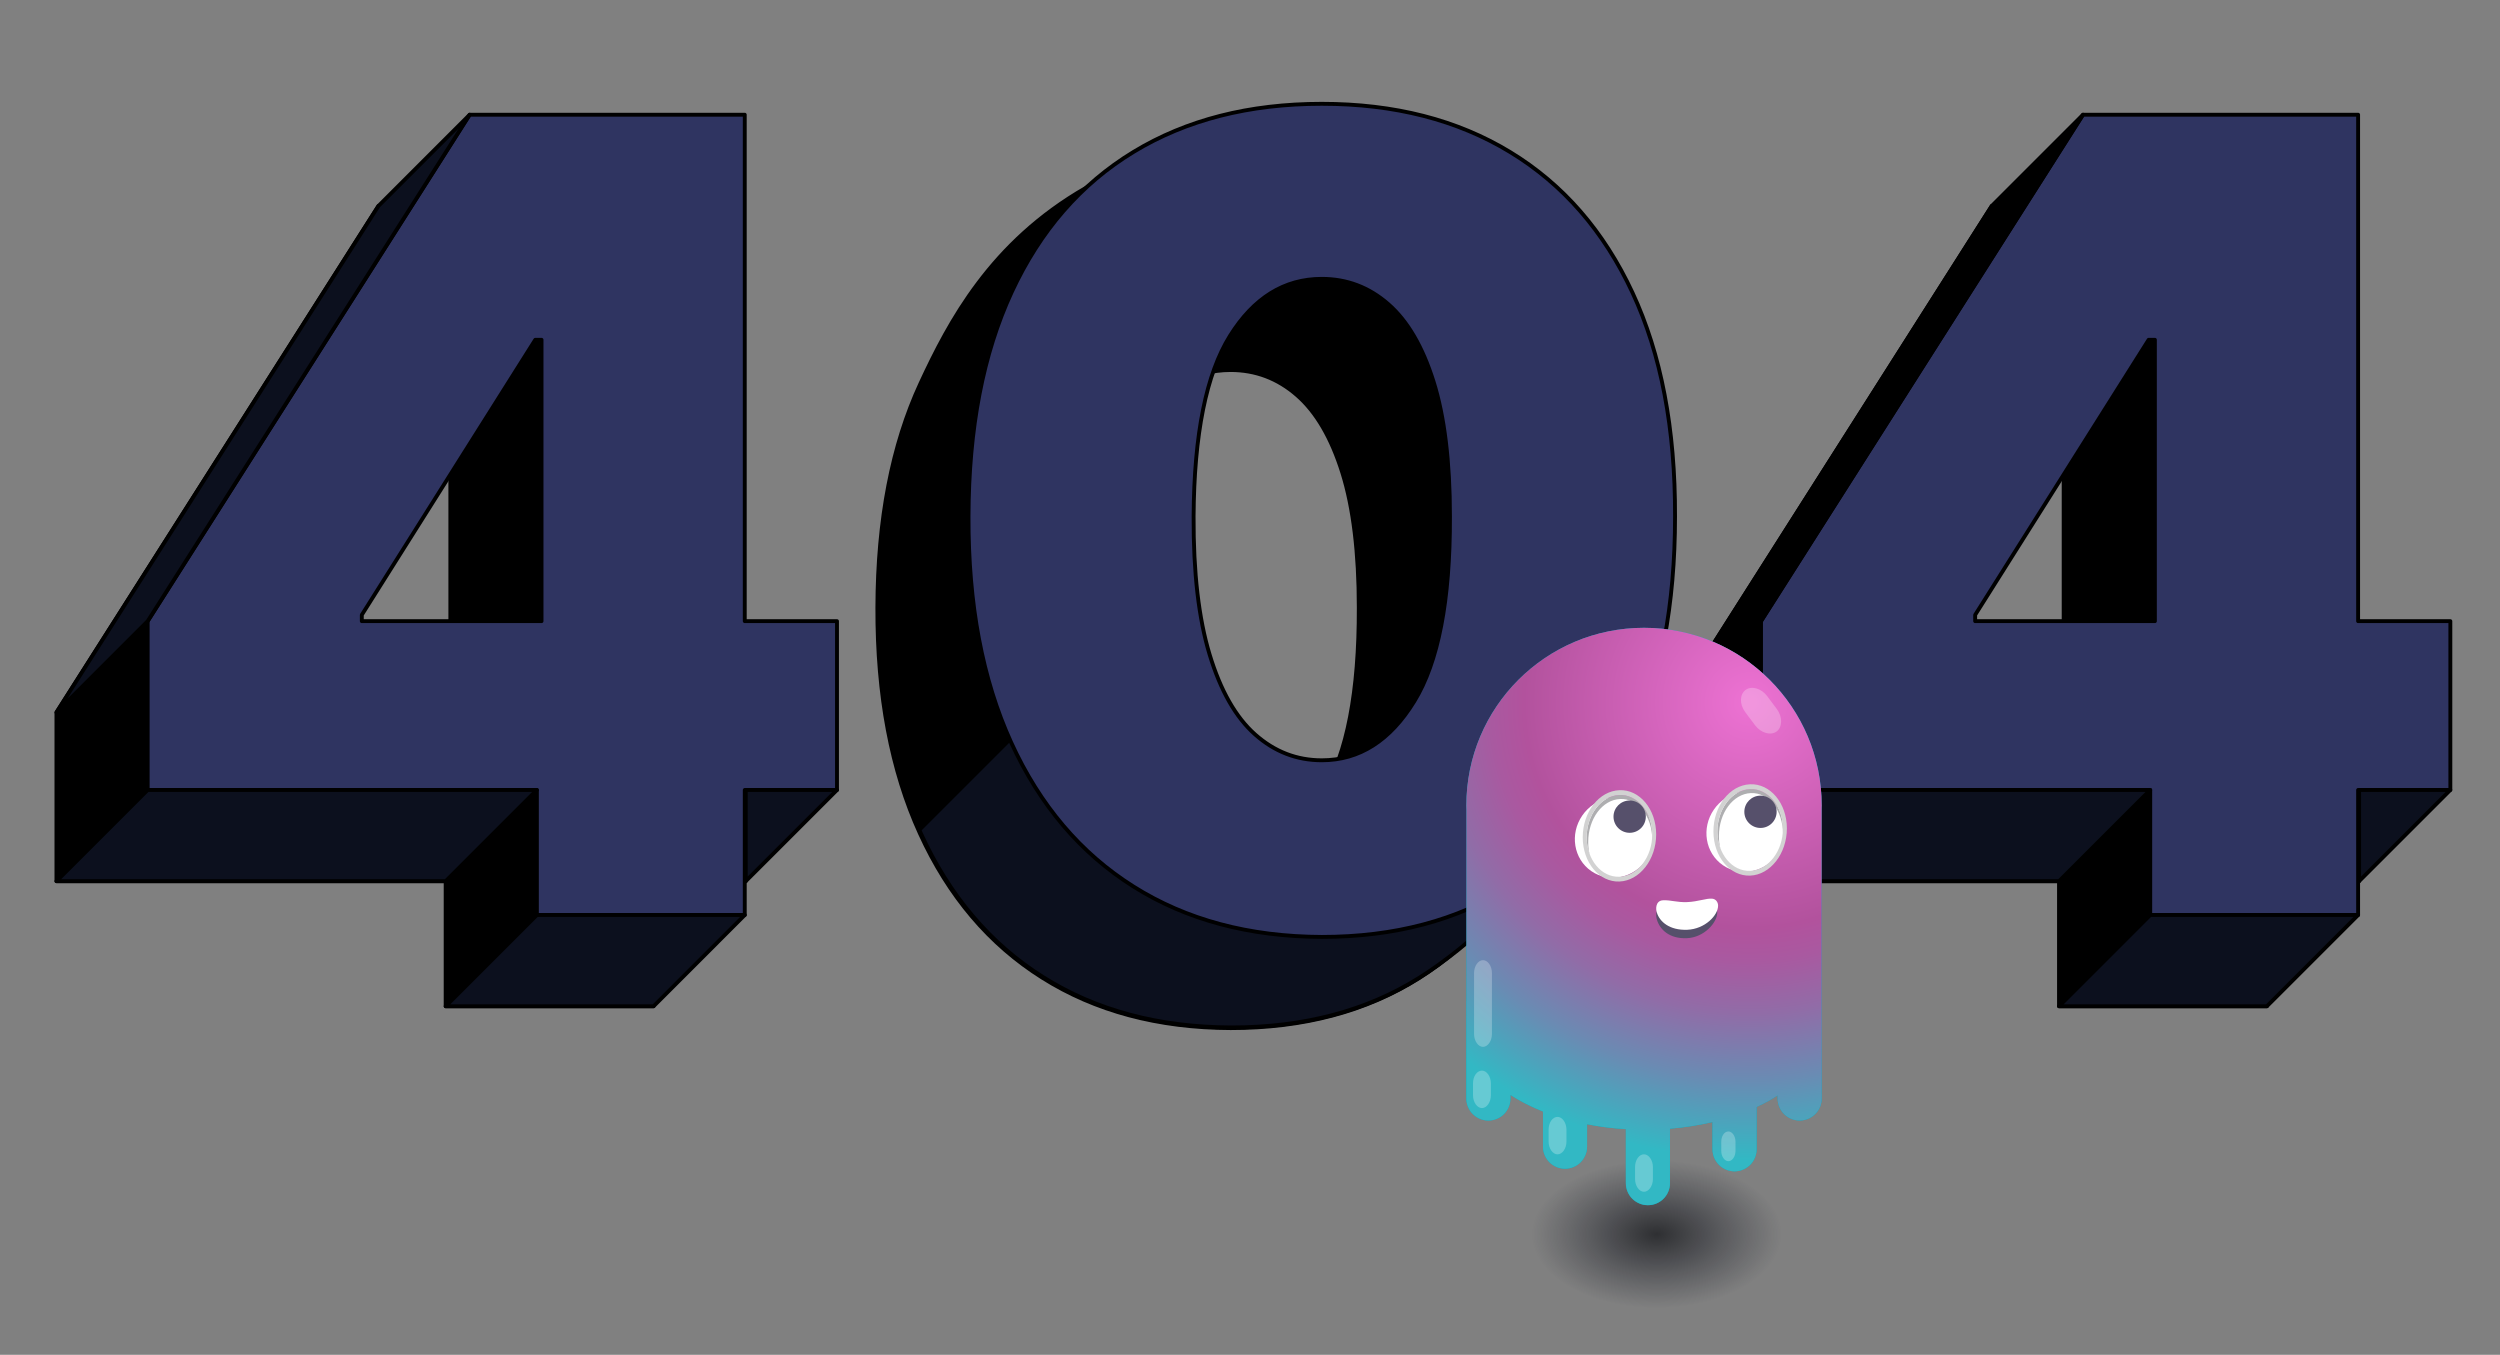 <svg xmlns="http://www.w3.org/2000/svg" xml:space="preserve" id="Слой_1" x="0" y="0" version="1.1" viewBox="0 0 644 349"><rect x="0" y="0" width="644" height="349" fill="#808080" stroke="none"/><style>.st0,.st1,.st2{stroke:#000;stroke-linecap:round;stroke-linejoin:round;stroke-miterlimit:10}.st1,.st2{fill:#0c101e}.st2{fill:#2f3461}.st10,.st3,.st7,.st8,.st9{fill-rule:evenodd;clip-rule:evenodd}.st3{opacity:.256;fill:#fff;enable-background:new}.st10,.st7,.st8,.st9{fill:#56506b}.st10,.st8,.st9{fill:#fff}.st10,.st9{fill:#aeaeb0}.st10{fill:#d2d2d2}</style><path d="M168.36 53.05H97.49L14.54 183.51V227H114.8v32.21h53.55V227h23.76v-43.49h-23.76l.01-130.46h0zM69.71 181.9l44.69-70.87h1.61v72.48h-46.3v-1.61zM365.52 62.66c-13.62-8.29-29.8-12.43-48.52-12.43s-23.44-9.77-37.23-1.86c-24.55 14.07-35.29 34.54-42.64 50.38-7.35 15.84-11.06 35.1-11.12 57.78-.07 22.62 3.59 42.01 10.97 58.18s17.88 28.56 31.51 37.14c13.62 8.59 29.8 12.92 48.52 12.99 18.72 0 34.88-4.28 48.47-12.83 13.59-8.56 24.07-20.92 31.46-37.09 7.38-16.17 11.07-35.63 11.07-58.38.07-22.61-3.59-41.84-10.97-57.68-7.4-15.85-17.9-27.91-31.52-36.2zm-24.71 141.53c-6.21 10.1-14.14 15.15-23.81 15.15-6.44 0-12.16-2.21-17.16-6.64s-8.91-11.29-11.73-20.59c-2.82-9.29-4.19-21.15-4.13-35.58.13-21.2 3.25-36.71 9.36-46.51s13.99-14.7 23.66-14.7c6.44 0 12.15 2.16 17.11 6.49 4.97 4.33 8.86 10.99 11.68 19.98s4.23 20.57 4.23 34.73c.06 21.69-3.01 37.57-9.21 47.67z" class="st0"/><path d="M387.74 216.24c-12.37 1.4-24.86 1.8-37.29 1.02-6.26-.39-12.5-1.09-18.7-2.05l-.91-.15c-4.09 2.73-8.65 4.11-13.67 4.11-6.44 0-12.16-2.21-17.16-6.64-4.81-4.26-8.6-10.77-11.39-19.53-5.5-4.76-12.11-8.96-15.74-15.28l-36.06 36.06c.11.25.22.51.33.76 7.38 16.17 17.88 28.56 31.51 37.14 13.62 8.59 29.8 12.92 48.52 12.99 18.72 0 34.88-4.28 48.47-12.83 13.51-8.51 26.27-21.39 40.25-37.71-3.08.46-15.07 1.76-18.16 2.11z" class="st1"/><path d="M191.85 29.55h-70.87L38.04 160.01v43.49H138.3v32.21h53.55V203.5h23.76v-43.49h-23.76V29.55zM93.2 158.4l44.69-70.87h1.61v72.48H93.2v-1.61zM389.01 39.17c-13.62-8.29-29.8-12.43-48.52-12.43s-34.88 4.13-48.47 12.38-24.06 20.3-31.41 36.14-11.06 35.1-11.12 57.78c-.07 22.62 3.59 42.01 10.97 58.18s17.88 28.56 31.51 37.14c13.62 8.59 29.8 12.92 48.52 12.99 18.72 0 34.88-4.28 48.47-12.83s24.07-20.92 31.46-37.09c7.38-16.17 11.07-35.63 11.07-58.38.07-22.61-3.59-41.84-10.97-57.68-7.38-15.85-17.88-27.91-31.51-36.2zM364.3 180.7c-6.21 10.1-14.14 15.15-23.81 15.15-6.44 0-12.16-2.21-17.16-6.64s-8.91-11.29-11.73-20.59c-2.82-9.29-4.19-21.15-4.13-35.58.13-21.2 3.25-36.71 9.36-46.51s13.99-14.7 23.66-14.7c6.44 0 12.15 2.16 17.11 6.49 4.97 4.33 8.86 10.99 11.68 19.98s4.23 20.57 4.23 34.73c.07 21.68-3 37.57-9.21 47.67z" class="st2"/><path d="m120.99 29.55-23.5 23.5-82.95 130.46 23.5-23.5zM14.54 226.99l23.5-23.49H138.3l-23.5 23.49zM138.3 235.71l-23.5 23.5h53.56l23.49-23.5zM215.61 203.5l-23.5 23.49V203.5z" class="st1"/><path d="M583.95 53.05h-70.87l-82.94 130.46V227H530.4v32.21h53.55V227h23.76v-43.49h-23.76V53.05zM485.3 181.9l44.69-70.87h1.61v72.48h-46.3v-1.61z" class="st0"/><path d="M607.45 29.55h-70.87l-82.94 130.46v43.49H553.9v32.21h53.55V203.5h23.76v-43.49h-23.76V29.55h0zM508.8 158.4l44.69-70.87h1.61v72.48h-46.3v-1.61z" class="st2"/><path d="m536.58 29.55-23.5 23.5-82.94 130.46 23.5-23.5z" class="st0"/><path d="m430.14 226.99 23.5-23.49h100.25l-23.49 23.49zM553.89 235.71l-23.49 23.5h53.55l23.5-23.5zM631.2 203.5l-23.49 23.49V203.5z" class="st1"/><path id="矩形_00000023265548685974492650000012939252271848885664_" d="M461.57 280.24c.68 0 1.26.84 1.26 1.81v1.67c0 .98-.58 1.81-1.26 1.81s-1.26-.84-1.26-1.81v-1.67c-.01-1.04.58-1.81 1.26-1.81z" class="st3"/><radialGradient id="SVGID_1_" cx="426.768" cy="-221.752" r="32.172" gradientTransform="matrix(1 0 0 -.59 0 187.11)" gradientUnits="userSpaceOnUse"><stop offset="0" stop-color="#06070c"/><stop offset="1" stop-color="#0c101e" stop-opacity="0"/></radialGradient><path fill="url(#SVGID_1_)" d="M454.35 302.37c-15.09-8.71-39.68-8.83-54.91-.25s-15.35 22.59-.25 31.31c15.09 8.71 39.68 8.83 54.91.25 15.23-8.58 15.34-22.6.25-31.31z" opacity=".67"/><path fill="#00abbf" d="M469.25 262.61v-54.37c0-.25.02-.5.02-.75 0-25.28-20.49-45.77-45.77-45.77s-45.77 20.49-45.77 45.77c0 .4.02.79.03 1.18v49.28h-.03v25.02c0 3.14 2.54 5.68 5.68 5.68s5.68-2.54 5.68-5.68v-.92c.62.4 1.25.8 1.92 1.18 2.02 1.16 4.18 2.19 6.46 3.1v9.05c0 3.14 2.54 5.68 5.68 5.68s5.68-2.54 5.68-5.68v-5.77c3.25.63 6.61 1.06 9.99 1.26v13.9c0 3.14 2.54 5.68 5.68 5.68s5.68-2.54 5.68-5.68v-14.02c3.74-.31 7.42-.88 10.96-1.71v7.01c0 3.14 2.54 5.68 5.68 5.68s5.68-2.54 5.68-5.68v-10.89c1.1-.51 2.18-1.06 3.21-1.64.77-.43 1.49-.88 2.2-1.34v.78c0 3.14 2.54 5.68 5.68 5.68s5.68-2.54 5.68-5.68V262.6h-.02v.01z"/><radialGradient id="SVGID_00000083767979997059690680000004673481109941687948_" cx="450.733" cy="169.059" r="117.718" gradientTransform="matrix(1 0 0 -1 0 350)" gradientUnits="userSpaceOnUse"><stop offset=".012" stop-color="#ec71d2"/><stop offset=".494" stop-color="#b2529d"/><stop offset=".565" stop-color="#a959a0"/><stop offset=".68" stop-color="#916ca7"/><stop offset=".825" stop-color="#6a8bb3"/><stop offset=".992" stop-color="#35b6c3"/><stop offset="1" stop-color="#32b8c4"/></radialGradient><path fill="url(#SVGID_00000083767979997059690680000004673481109941687948_)" d="M469.25 262.61v-54.37c0-.25.02-.5.02-.75 0-25.28-20.49-45.77-45.77-45.77s-45.77 20.49-45.77 45.77c0 .4.02.79.03 1.18v49.28h-.03v25.02c0 3.14 2.54 5.68 5.68 5.68s5.68-2.54 5.68-5.68v-.92c.62.4 1.25.8 1.92 1.18 2.02 1.16 4.18 2.19 6.46 3.1v9.05c0 3.14 2.54 5.68 5.68 5.68s5.68-2.54 5.68-5.68v-5.77c3.25.63 6.61 1.06 9.99 1.26v13.9c0 3.14 2.54 5.68 5.68 5.68s5.68-2.54 5.68-5.68v-14.02c3.74-.31 7.42-.88 10.96-1.71v7.01c0 3.14 2.54 5.68 5.68 5.68s5.68-2.54 5.68-5.68v-10.89c1.1-.51 2.18-1.06 3.21-1.64.77-.43 1.49-.88 2.2-1.34v.78c0 3.14 2.54 5.68 5.68 5.68s5.68-2.54 5.68-5.68V262.6h-.02v.01z"/><path id="矩形_00000157274327544546760850000005986341179244808861_" d="M382.02 247.34c1.24 0 2.3 1.52 2.3 3.3v15.73c0 1.78-1.06 3.3-2.3 3.3-1.24 0-2.3-1.52-2.3-3.3v-15.73c0-1.78 1.06-3.3 2.3-3.3z" class="st3"/><path id="矩形_00000023269522807934098110000015755908045546535095_" d="M449.66 177.73c1.51-1.13 4.06-.41 5.54 1.56l2.53 3.38c1.47 1.97 1.44 4.63-.06 5.75-1.51 1.13-4.06.41-5.54-1.56l-2.53-3.38c-1.58-2.11-1.45-4.62.06-5.75z" class="st3"/><path id="矩形_00000121994917870820220140000009013383381852214175_" d="M401.22 287.71c1.24 0 2.3 1.52 2.3 3.3v3.05c0 1.78-1.06 3.3-2.3 3.3-1.24 0-2.3-1.52-2.3-3.3v-3.05c0-1.9 1.06-3.3 2.3-3.3z" class="st3"/><path id="矩形_00000142874391440305036330000006669835717772360067_" d="M381.75 275.79c1.24 0 2.3 1.52 2.3 3.3v3.05c0 1.78-1.06 3.3-2.3 3.3-1.24 0-2.3-1.52-2.3-3.3v-3.05c-.01-1.9 1.06-3.3 2.3-3.3z" class="st3"/><path id="矩形_00000034803884158828925040000006312913904657730977_" d="M423.49 297.35c1.24 0 2.3 1.52 2.3 3.3v3.05c0 1.78-1.06 3.3-2.3 3.3-1.24 0-2.3-1.52-2.3-3.3v-3.05c0-1.9 1.07-3.3 2.3-3.3z" class="st3"/><path id="矩形_00000183962904679116055400000014016392506755116982_" d="M445.23 291.46c.98 0 1.83 1.21 1.83 2.62v2.42c0 1.41-.84 2.62-1.83 2.62-.98 0-1.83-1.21-1.83-2.62v-2.42c.01-1.51.85-2.62 1.83-2.62z" class="st3"/><path id="椭圆形_00000137837967559389343030000015358377626584497803_" d="M434.54 241.68c4.48-.19 7.83-4.04 7.83-6.62 0-1.03-.61-1.94-1.53-2-1.42-.15-3.56.77-6.31.88-2.54.11-4.17-.55-6.11-.47-2.03.08-1.93 2.45-1.62 3.37.72 2.55 3.16 5.03 7.74 4.84z" class="st7"/><path id="椭圆形_00000095337929613898024040000008905464957124237232_" d="M434.64 239.51c4.58-.19 7.94-3.73 7.94-6.21 0-.93-.61-1.73-1.53-1.8-1.42-.15-3.66.77-6.41.88-2.65.11-4.17-.55-6.21-.47-2.03.08-1.93 2.35-1.63 3.16.71 2.35 3.26 4.62 7.84 4.44z" class="st8"/><ellipse cx="415.86" cy="215.79" class="st8" rx="10.48" ry="10.04" transform="rotate(-55.453 415.844 215.777)"/><path id="形状结合_00000153672998867488876740000017650498821324272023_" d="M417.16 204.79c4.68-.19 8.45 4.4 8.45 10.18v1.24c-.01-5.88-3.67-10.58-8.25-10.39s-8.24 5.09-8.23 11.08c0 1.14.1 2.27.41 3.29-.51-1.32-.82-2.86-.82-4.4 0-5.9 3.76-10.81 8.44-11z" class="st9"/><path id="形状结合_00000085955223974186114990000002304969850617821353_" d="M417.16 203.55c5.19-.22 9.47 4.87 9.47 11.37.01 6.5-4.26 11.95-9.45 12.16-5.19.22-9.47-4.87-9.47-11.37s4.16-11.94 9.45-12.16zm0 1.24c-4.68.19-8.44 5.1-8.43 10.88s3.77 10.37 8.45 10.18 8.44-5.1 8.43-10.88c0-5.79-3.87-10.37-8.45-10.18z" class="st10"/><ellipse cx="449.76" cy="214.27" class="st8" rx="10.48" ry="10.04" transform="rotate(-55.453 449.738 214.257)"/><path id="形状结合_00000150817725586915542540000007765414565157247658_" d="M450.83 203.27c4.68-.19 8.45 4.4 8.45 10.18v1.24c-.01-5.88-3.67-10.58-8.25-10.39s-8.24 5.09-8.23 11.08c0 1.14.1 2.27.41 3.29-.51-1.32-.82-2.86-.82-4.4 0-5.9 3.76-10.8 8.44-11z" class="st9"/><path id="形状结合_00000126317089401196512530000008566344633865675666_" d="M450.83 202.03c5.19-.22 9.47 4.87 9.47 11.37s-4.26 11.95-9.45 12.16-9.47-4.87-9.47-11.37c-.01-6.5 4.16-11.93 9.45-12.16zm0 1.24c-4.68.19-8.44 5.1-8.43 10.88s3.77 10.37 8.45 10.18 8.44-5.1 8.43-10.88c0-5.78-3.87-10.37-8.45-10.18z" class="st10"/><circle cx="419.8" cy="210.37" r="4.16" class="st7"/><circle cx="453.5" cy="209.12" r="4.16" class="st7"/></svg>